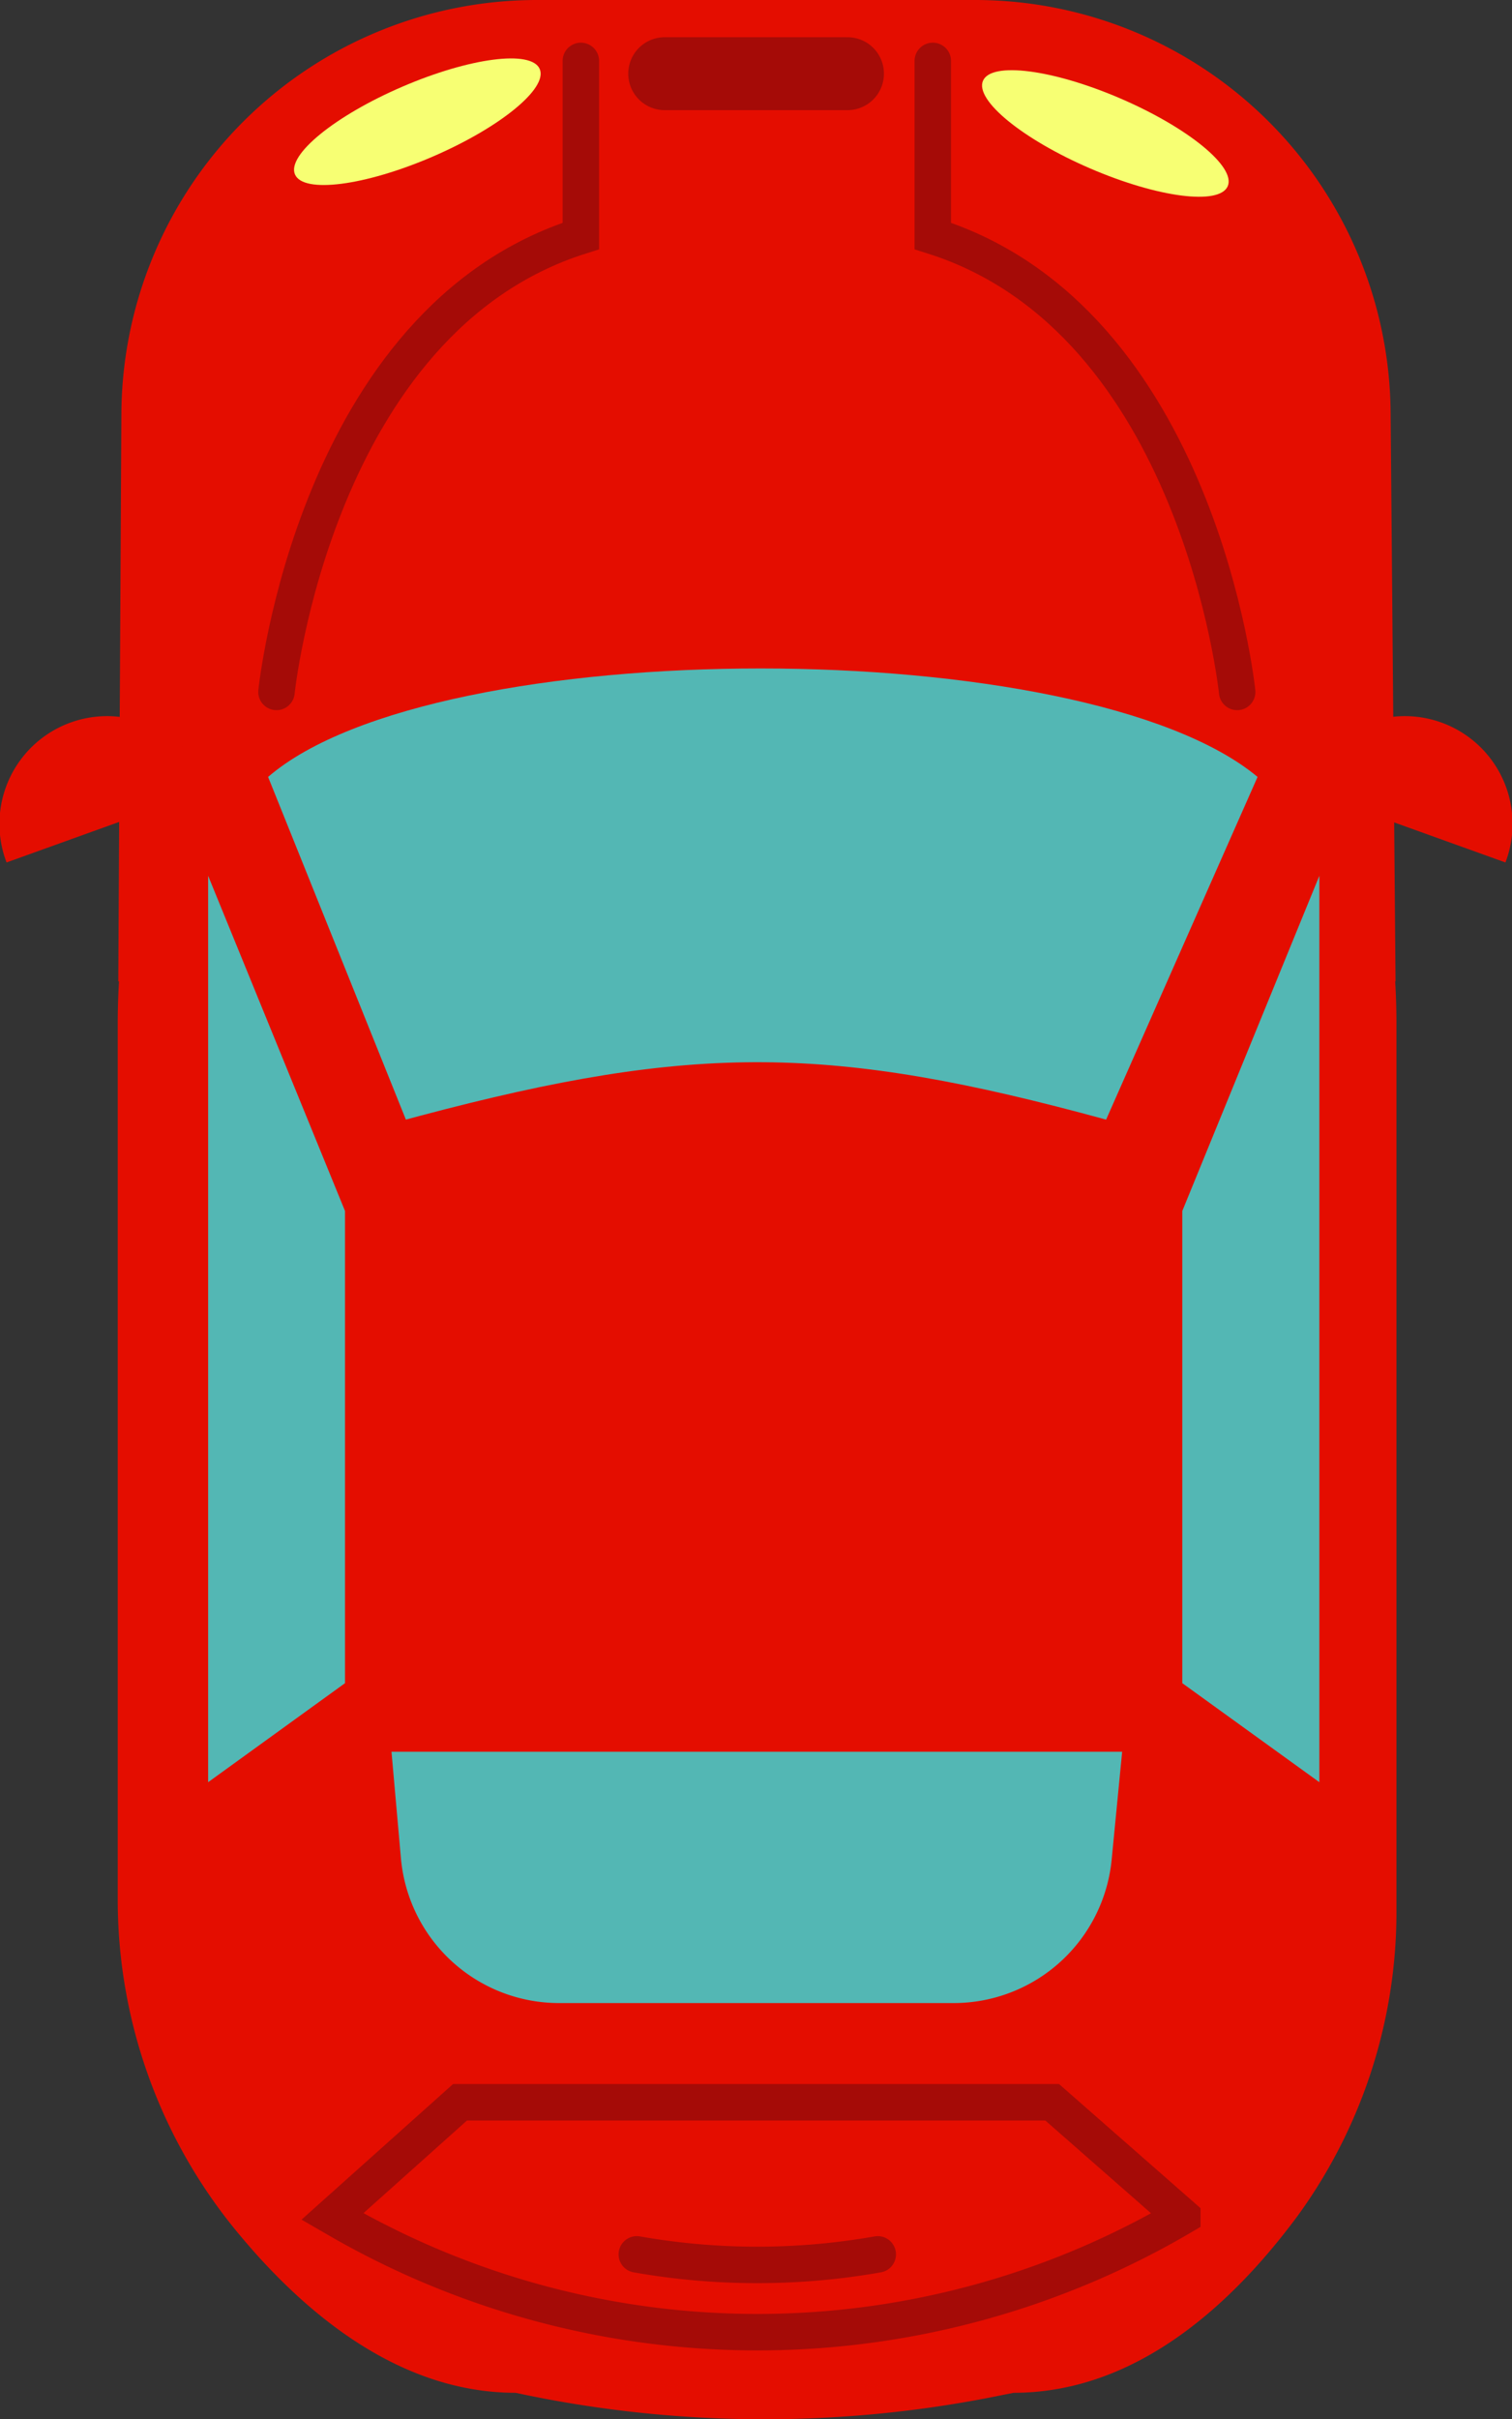 <svg id="redCar" xmlns="http://www.w3.org/2000/svg" viewBox="0 0 82.96 132.65"><rect x="0" y="0" width="82.96" height="132.65" fill="#333333" stroke="none"/><defs><style>.cls-1{fill:#e40d00;}.cls-2{fill:#53b7b4;}.cls-3,.cls-5{fill:none;stroke:#a50b07;stroke-linecap:round;stroke-miterlimit:10;}.cls-3{stroke-width:4px;}.cls-4{fill:#f7ff73;}.cls-5{stroke-width:2px;}</style></defs><title>redCar</title><path class="cls-1" d="M7.49,54.81H77.57L77.3,23.6A22.8,22.8,0,0,0,54.51,1H30.45A22.8,22.8,0,0,0,7.66,23.67Z" transform="translate(-1 -1)"/><path class="cls-1" d="M56.61,132.2l-0.8.16a64.83,64.83,0,0,1-26.52-.16h0c-6.46,0-11.75-4.46-15.5-9.09a28.6,28.6,0,0,1-6.33-18v-48c0-19.37,15.7-53.59,35.08-53.59h0c19.37,0,35.08,34.22,35.08,53.59v48.57a28.34,28.34,0,0,1-5.43,16.83C68.61,127.34,63.35,132.2,56.61,132.2Z" transform="translate(-1 -1)"/><path class="cls-2" d="M23.27,62.39l0.78-.21c15.08-4,22.59-3.9,37.64.21h0L70,43.6h0c-9.52-7.93-45.1-7.93-54.29,0h0Z" transform="translate(-1 -1)"/><polygon class="cls-2" points="18.93 66.4 18.93 92.29 11.42 97.72 11.42 48.02 18.93 66.4"/><polygon class="cls-2" points="64.87 66.4 64.87 92.29 72.39 97.72 72.39 48.02 64.87 66.4"/><path class="cls-2" d="M22.48,97.05H62.57L62,102.91a8.71,8.71,0,0,1-8.67,7.92H31.69A8.71,8.71,0,0,1,23,102.91Z" transform="translate(-1 -1)"/><line class="cls-3" x1="36.47" y1="4.04" x2="46.5" y2="4.04"/><ellipse class="cls-4" cx="23.9" cy="7.68" rx="7.31" ry="2.09" transform="translate(-2.09 9.07) rotate(-23.29)"/><ellipse class="cls-4" cx="61.65" cy="8.31" rx="2.09" ry="7.31" transform="translate(28.64 60.66) rotate(-66.71)"/><path class="cls-5" d="M16.17,38.94s2.09-20.4,16.7-25V4.34" transform="translate(-1 -1)"/><path class="cls-5" d="M68.88,38.94s-2.09-20.4-16.7-25V4.34" transform="translate(-1 -1)"/><path class="cls-5" d="M19.24,122.53l7-6.26H58.73l7.14,6.26h0a46,46,0,0,1-46.11.3Z" transform="translate(-1 -1)"/><path class="cls-5" d="M35.94,124.61a38.1,38.1,0,0,0,13.22,0" transform="translate(-1 -1)"/><path class="cls-1" d="M1.36,48.29a5.91,5.91,0,1,1,11.12-4Z" transform="translate(-1 -1)"/><path class="cls-1" d="M72.48,44.29a5.91,5.91,0,1,1,11.12,4Z" transform="translate(-1 -1)"/></svg>
